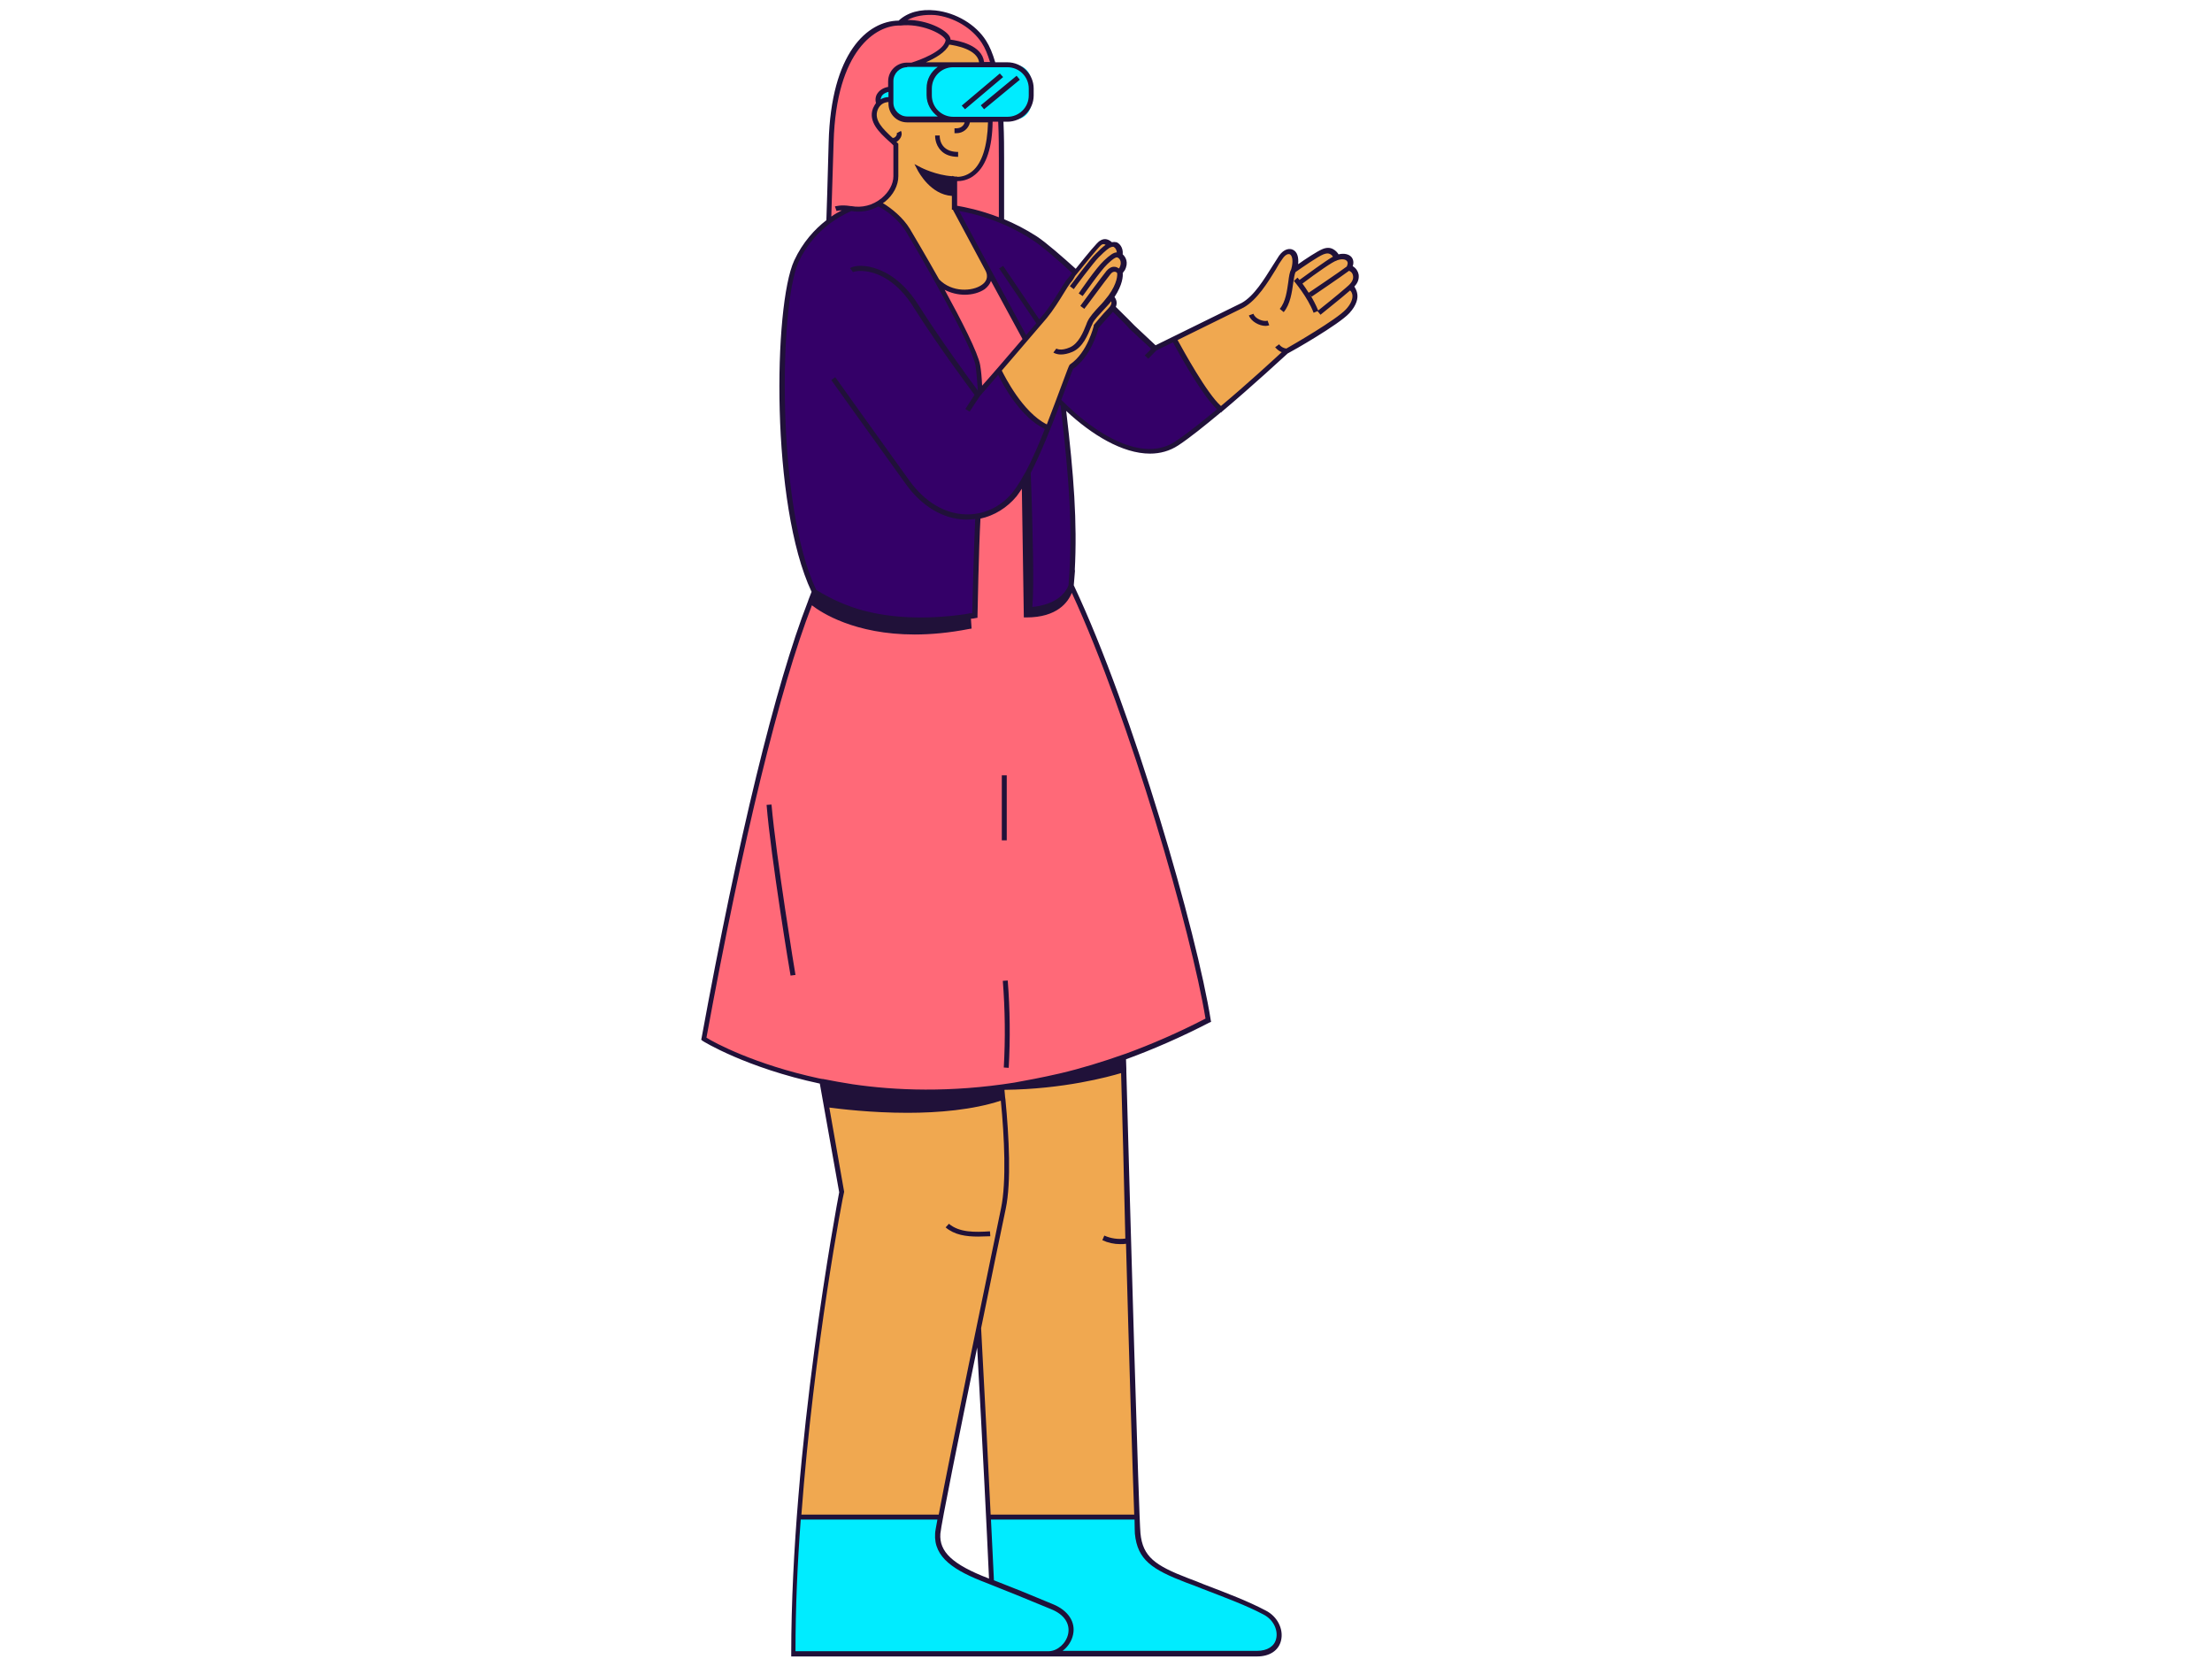 <svg xmlns="http://www.w3.org/2000/svg" xmlns:xlink="http://www.w3.org/1999/xlink" width="800" zoomAndPan="magnify" viewBox="0 0 600 450" height="600" preserveAspectRatio="xMidYMid meet" version="1.0"><defs><clipPath id="id1"><path d="M 190.199 3 L 328 3 L 328 297 L 190.199 297 Z M 190.199 3 " clip-rule="nonzero"/></clipPath><clipPath id="id2"><path d="M 190.199 2 L 368.699 2 L 368.699 450 L 190.199 450 Z M 190.199 2 " clip-rule="nonzero"/></clipPath></defs><path fill="#f0a850" d="M 268.086 411.551 C 267.371 396.324 266.395 378.16 265.414 360.262 C 260.867 382.254 256.68 402.824 255.074 411.641 C 252.492 411.641 216.578 411.551 216.578 411.551 C 216.578 411.551 218.984 381.188 221.477 365.336 C 223.172 354.828 228.16 323.219 228.16 323.219 L 222.902 293.387 L 244.914 265.871 C 244.914 265.871 304.09 270.414 304.535 286.887 C 305.516 321.258 307.477 392.676 308.188 411.551 Z M 268.086 411.551 " fill-opacity="1" fill-rule="nonzero"/><g clip-path="url(#id1)"><path fill="#ff6978" d="M 327.703 276.824 C 250.441 316.984 192.16 282.969 190.91 281.812 C 201.25 225.355 211.852 182.348 220.855 160.441 C 221.746 158.215 226.559 153.316 228.875 153.316 C 231.281 153.23 233.508 154.031 235.914 154.121 C 242.867 154.207 247.766 147.887 252.758 143.078 C 253.828 142.008 254.984 141.031 256.145 140.141 C 256.145 139.426 256.055 138.715 255.965 137.914 C 255.164 133.461 251.598 130.168 249.281 126.16 C 247.766 123.488 246.785 120.551 246.164 117.609 C 243.578 106.211 244.559 93.926 249.016 83.062 C 250.172 80.391 251.957 78.254 254.094 76.293 C 259.621 82.082 270.938 78.875 267.73 73 C 271.383 75.492 275.035 77.629 277.441 81.367 C 278.867 83.594 279.672 86.176 280.207 88.672 C 281.273 93.301 281.809 98.109 282.879 102.738 C 284.395 109.418 287.066 116.098 286.355 122.953 C 286.086 125.625 285.285 128.207 285.105 130.879 C 284.84 134.441 285.82 138.18 284.75 141.652 C 284.305 143.168 283.504 144.77 284.039 146.285 L 283.77 146.461 C 286.176 150.648 288.492 154.742 290.453 158.93 C 306.051 191.875 323.785 251.98 327.703 276.824 Z M 266.926 11.379 C 262.027 3.719 249.641 0.691 244.023 6.215 C 236.184 6.035 226.113 13.781 225.488 38.539 C 225.223 49.133 224.863 59.996 224.863 59.996 L 271.652 59.996 C 271.652 59.996 271.652 51.715 271.652 43.613 C 271.652 35.598 271.738 19.035 266.926 11.379 Z M 266.926 11.379 " fill-opacity="1" fill-rule="nonzero"/></g><path fill="#340068" d="M 331.18 111.02 C 326.812 114.672 322.445 118.145 319.238 120.281 C 310.059 126.336 297.227 118.41 288.316 109.684 C 290.633 129.188 291.789 143.258 290.543 158.84 C 287.957 165.25 279.316 165.25 279.316 165.25 C 280.027 157.148 278.957 128.652 278.957 128.117 C 277.711 130.434 276.461 132.48 275.215 134.086 C 272.629 137.199 269.156 139.25 265.324 139.961 C 264.879 147.352 264.434 166.852 264.434 166.852 C 235.113 172.02 220.941 160.441 220.941 160.441 C 209.625 136.934 210.875 82.258 216.043 70.863 C 219.43 63.383 225.398 58.84 230.926 56.523 C 233.598 57.059 236.184 56.438 238.32 55.188 C 240.906 56.348 244.469 59.375 246.34 62.402 C 249.551 67.656 264.434 93.391 265.324 99.09 C 265.59 101.047 265.859 103.453 265.945 106.035 L 265.945 106.301 C 266.84 105.234 268.711 103.098 270.758 100.691 C 270.758 100.691 274.234 107.281 278.602 111.91 L 278.156 91.965 L 258.906 56.348 C 264.344 57.059 272.898 59.551 280.742 64.629 C 283.145 66.23 287.426 69.973 291.879 74.066 L 300.258 81.992 C 303.645 85.285 306.316 87.957 307.117 88.848 L 313.18 94.547 L 318.527 91.875 C 318.527 91.965 318.527 92.055 318.527 92.055 C 318.527 92.055 326.723 107.637 331.18 111.02 Z M 331.18 111.02 " fill-opacity="1" fill-rule="nonzero"/><path fill="#f0a850" d="M 348.914 95.348 C 348.914 95.348 340.004 103.629 331.18 111.02 C 326.812 107.637 318.527 92.055 318.527 92.055 C 318.527 92.055 318.527 91.965 318.527 91.965 L 336.973 82.883 C 341.695 80.211 345.172 72.91 347.309 69.883 C 349.539 66.766 352.656 68.547 350.965 73.266 C 350.965 73.266 357.023 69.082 358.805 68.277 C 361.301 67.121 362.551 69.793 362.551 69.793 C 365.133 68.902 367.184 70.238 365.938 72.555 C 367.984 73.266 368.609 75.848 366.203 77.895 C 367.984 78.875 368.43 81.367 365.578 84.484 C 362.637 87.602 348.914 95.348 348.914 95.348 Z M 303.73 69.438 C 304.18 67.121 302.484 66.41 302.484 66.41 C 302.219 66.32 301.684 66.32 301.328 66.5 C 300.703 65.785 299.633 65.164 298.562 65.875 C 297.496 66.586 290.898 75.137 289.832 76.293 C 288.852 77.449 286.086 82.617 283.324 85.91 C 282.254 87.156 275.75 94.727 270.848 100.426 C 270.848 100.516 270.938 100.602 270.938 100.691 C 270.938 100.691 276.375 112.715 284.125 116.008 C 286.977 108.527 289.117 101.762 289.652 101.047 C 294.641 97.664 296.336 90.184 296.336 90.184 C 296.336 90.184 299.543 85.645 300.969 84.395 C 302.305 83.062 302.484 81.902 301.328 80.656 C 304.355 76.383 303.73 73.977 303.73 73.977 L 304.355 73.086 C 305.781 70.594 303.73 69.438 303.73 69.438 Z M 266.305 17.523 C 266.305 12.09 257.035 11.469 257.035 11.469 C 255.875 15.297 247.32 17.613 247.32 17.613 L 241.617 26.961 C 240.371 26.961 238.41 27.23 237.52 29.543 C 235.914 33.73 241.352 37.113 243.043 39.16 C 243.043 39.16 243.043 46.016 243.043 47.797 C 243.043 50.648 241.082 53.496 238.23 55.188 C 245.539 59.375 245.449 60.977 246.785 63.203 C 248.125 65.43 254.273 76.203 254.273 76.203 C 259.797 81.992 271.117 78.785 267.906 72.91 L 258.996 56.348 L 258.996 48.422 C 258.996 48.422 268.711 50.203 268.711 32.215 " fill-opacity="1" fill-rule="nonzero"/><path fill="#00ecff" d="M 341.34 448.508 C 333.855 448.508 269.602 448.594 269.602 448.594 L 269.602 448.508 C 250.707 448.594 220.676 448.684 215.062 448.508 C 215.062 448.508 215.418 432.566 215.598 427.137 C 215.773 423.305 216.578 411.551 216.578 411.551 L 218.984 411.551 C 218.984 411.551 252.668 411.016 255.074 411.641 C 254.629 413.957 254.363 415.469 254.363 415.914 C 253.918 421.793 258.906 425.266 267.82 428.648 C 268.176 428.828 268.531 428.914 268.977 429.094 C 268.711 423.93 268.441 417.965 268.086 411.461 L 308.367 411.461 C 308.457 413.867 308.543 415.379 308.543 415.914 C 309.168 422.773 313.09 425.266 322 428.648 C 330.914 432.031 337.238 434.348 342.945 437.285 C 348.648 440.312 348.914 448.508 341.34 448.508 Z M 238.41 28.121 C 238.41 28.121 239.48 26.871 241.617 26.961 C 241.617 26.961 241.707 26.961 241.707 26.961 L 241.707 27.941 C 241.707 30.434 243.668 32.395 246.164 32.395 L 275.305 32.395 C 277.711 32.395 279.672 30.434 279.672 28.031 L 279.672 21.977 C 279.672 19.57 277.711 17.613 275.305 17.613 L 246.074 17.613 C 243.578 17.613 241.617 19.57 241.617 22.062 L 241.617 24.203 C 239.57 24.203 237.52 25.715 238.41 28.121 Z M 238.41 28.121 " fill-opacity="1" fill-rule="nonzero"/><g clip-path="url(#id2)"><path fill="#201139" d="M 265.324 335.418 C 262.027 335.418 258.906 334.973 256.5 332.926 L 257.391 331.945 C 260.242 334.348 264.434 334.262 268.531 333.992 L 268.621 335.328 C 267.551 335.328 266.48 335.418 265.324 335.418 Z M 207.934 218.32 C 209.09 232.57 214.348 264.359 214.438 264.625 L 215.773 264.449 C 215.684 264.09 210.516 232.391 209.27 218.234 Z M 272.008 266.051 C 272.629 273.887 272.719 281.812 272.273 289.559 L 273.609 289.648 C 274.055 281.812 273.969 273.797 273.344 265.961 Z M 273.078 210.309 L 271.738 210.309 L 271.738 227.938 L 273.078 227.938 Z M 368.164 79.766 C 368.34 80.836 368.074 82.703 366.023 84.93 C 363.172 88.047 350.52 95.262 349.27 95.883 C 348.469 96.598 339.824 104.609 331.359 111.734 L 331.27 111.91 C 331.27 111.91 331.27 111.91 331.18 111.824 C 326.902 115.383 322.715 118.77 319.594 120.816 C 317.277 122.328 314.695 123.043 311.93 123.043 C 304.445 123.043 296.066 117.879 289.207 111.465 C 291.258 128.918 292.234 141.652 291.523 154.832 L 291.613 154.477 L 291.258 158.75 C 307.477 193.211 324.676 253.141 328.418 276.734 L 328.508 277.18 L 328.062 277.359 C 320.309 281.367 312.734 284.66 305.426 287.332 C 305.426 288.133 305.516 289.023 305.516 289.914 L 305.516 290.629 C 306.586 329.719 308.902 411.461 309.348 415.914 C 309.969 422.238 313.27 424.641 322.359 428.113 C 323.785 428.648 325.211 429.184 326.457 429.719 C 333.23 432.301 338.578 434.348 343.301 436.84 C 346.508 438.445 348.203 441.918 347.488 444.945 C 346.863 447.703 344.371 449.309 340.984 449.309 C 335.812 449.309 304 449.309 284.66 449.309 C 284.574 449.309 284.484 449.309 284.484 449.309 C 284.125 449.309 283.68 449.309 283.234 449.309 C 275.215 449.309 269.691 449.309 269.691 449.309 C 264.609 449.309 258.816 449.309 252.848 449.309 C 243.848 449.309 234.578 449.309 227.359 449.309 C 221.922 449.309 217.559 449.309 215.238 449.309 L 214.617 449.309 L 214.617 448.684 C 214.617 392.676 227.004 326.691 227.629 323.395 L 222.371 293.922 C 202.406 289.648 190.645 282.434 190.465 282.258 L 190.199 281.988 L 190.289 281.633 C 200.18 227.582 210.34 185.73 219.16 163.113 L 219.34 162.578 C 219.605 161.867 219.875 161.152 220.141 160.531 C 209 136.934 209.805 82.883 215.418 70.684 C 217.734 65.695 221.031 62.137 224.152 59.73 C 224.242 57.859 224.508 48.156 224.773 38.625 C 225.398 14.316 235.293 5.68 243.758 5.59 C 246.164 3.363 249.641 2.387 253.738 2.832 C 259.352 3.453 264.699 6.66 267.461 11.023 C 268.441 12.535 269.246 14.496 269.957 16.898 L 273.254 16.898 C 277.176 16.898 280.383 20.105 280.383 24.023 L 280.383 25.895 C 280.383 29.812 277.176 33.016 273.254 33.016 L 272.184 33.016 C 272.363 36.848 272.363 40.406 272.363 43.078 L 272.363 59.465 C 275.125 60.621 278.156 62.137 281.188 64.094 C 283.77 65.785 288.227 69.703 291.789 72.91 C 295.355 68.457 297.582 65.785 298.297 65.34 C 299.723 64.359 300.879 65.074 301.594 65.695 C 302.039 65.609 302.395 65.609 302.754 65.695 C 302.754 65.695 302.84 65.695 302.84 65.695 C 303.555 65.965 304.711 67.031 304.535 68.992 C 305.336 69.703 306.227 71.219 305.07 73.355 L 304.98 73.445 L 304.535 74.066 C 304.625 74.867 304.535 77.184 302.305 80.566 C 302.84 81.281 303.109 82.172 302.664 83.238 C 305.605 86.09 306.852 87.426 307.742 88.312 L 313.445 93.656 L 336.793 82.172 C 340.18 80.301 342.945 75.668 345.082 72.285 C 345.797 71.129 346.418 70.148 346.953 69.348 C 348.289 67.477 349.805 67.301 350.695 67.746 C 351.855 68.277 352.301 69.703 352.121 71.664 C 353.992 70.328 357.379 68.102 358.719 67.566 C 359.785 67.121 360.766 67.121 361.57 67.566 C 362.281 67.922 362.816 68.547 363.082 68.992 C 364.508 68.637 365.848 68.902 366.559 69.703 C 367.094 70.328 367.273 71.219 366.914 72.195 C 367.809 72.73 368.34 73.531 368.52 74.422 C 368.699 75.582 368.34 76.738 367.363 77.719 C 367.719 78.34 368.074 78.965 368.164 79.766 Z M 353.281 76.918 C 353.816 77.629 354.352 78.43 354.973 79.41 C 355.242 79.23 363.707 73.531 365.312 72.285 C 365.488 71.84 365.758 71.219 365.312 70.773 C 364.957 70.328 363.977 70.148 362.727 70.594 L 362.551 70.684 C 361.656 70.863 357.293 73.891 353.281 76.918 Z M 290.363 76.738 C 290.008 77.184 289.383 78.164 288.672 79.32 C 287.426 81.367 285.641 84.219 283.949 86.266 C 282.879 87.512 276.641 94.816 271.738 100.516 C 272.453 101.938 277.355 111.824 283.949 115.117 C 285.465 111.199 286.891 107.371 287.957 104.52 C 289.383 100.691 289.832 99.445 290.098 99 L 290.277 98.82 C 295 95.617 296.691 88.402 296.691 88.316 L 296.691 88.137 L 296.781 88.047 C 296.871 87.957 299.188 85.109 300.523 83.773 C 301.414 82.883 301.594 82.258 301.414 81.727 C 300.879 82.438 300.078 83.238 299.277 84.129 C 298.117 85.375 296.871 86.711 296.426 87.602 C 296.336 87.871 296.156 88.227 295.98 88.582 C 295.09 90.809 293.75 94.191 290.898 95.438 C 289.652 95.973 288.582 96.152 287.781 96.152 C 286.531 96.152 285.82 95.707 285.73 95.617 L 286.531 94.547 C 286.531 94.547 287.691 95.348 290.277 94.191 C 292.594 93.121 293.84 90.094 294.641 88.047 C 294.82 87.602 294.91 87.246 295.09 86.98 C 295.621 85.91 296.871 84.484 298.117 83.148 C 299.008 82.258 299.812 81.281 300.348 80.566 L 300.703 80.121 C 303.109 76.738 303.109 74.602 303.02 74.066 C 302.84 73.801 302.574 73.711 302.305 73.711 C 301.949 73.711 301.594 73.891 301.238 74.336 C 299.988 75.848 294.195 83.773 294.109 83.773 L 293.039 82.973 C 293.305 82.617 298.922 74.957 300.168 73.445 C 300.793 72.73 301.594 72.285 302.305 72.375 C 302.754 72.375 303.109 72.555 303.465 72.82 L 303.645 72.641 C 304.625 70.684 303.285 69.883 303.199 69.883 C 302.93 69.703 302.395 69.703 300.348 71.664 C 298.387 73.531 293.75 80.301 293.664 80.301 L 292.594 79.59 C 292.77 79.32 297.316 72.641 299.453 70.684 C 300.969 69.258 302.039 68.457 302.93 68.457 C 302.84 67.301 302.039 66.945 302.039 66.945 C 301.949 66.945 301.859 66.945 301.773 66.945 C 301.773 66.945 301.773 66.945 301.684 66.945 C 301.594 66.945 301.504 67.031 301.414 67.031 L 300.969 67.211 C 299.988 67.832 298.562 69.258 298.027 69.793 C 296.602 71.219 291.258 78.34 291.258 78.43 L 290.188 77.629 C 290.453 77.363 295.621 70.328 297.137 68.902 C 298.117 67.922 299.008 67.031 299.898 66.41 C 299.453 66.141 299.098 66.141 298.652 66.5 C 297.941 67.031 293.484 72.555 291.613 74.867 C 291.168 75.758 290.633 76.473 290.363 76.738 Z M 277.355 91.965 L 268.797 76.203 C 268.531 77.004 267.906 77.809 267.105 78.43 C 265.68 79.41 263.719 79.945 261.668 79.945 C 259.887 79.945 257.926 79.5 256.234 78.609 C 260.777 86.891 265.324 95.793 265.859 99 C 266.125 100.516 266.305 102.473 266.395 104.609 C 268.977 101.762 273.609 96.328 277.355 91.965 Z M 243.668 38.984 L 243.668 47.797 C 243.668 50.293 242.332 52.875 240.016 54.742 C 239.836 54.832 239.656 55.012 239.48 55.102 C 241.887 56.523 245.004 59.105 246.785 62.047 C 247.68 63.559 251.066 69.258 254.719 75.758 C 258.195 79.41 263.809 79.055 266.305 77.273 C 267.371 76.559 268.352 75.227 267.195 73.176 L 258.461 56.883 L 258.195 56.883 L 258.195 53.141 C 252.402 52.785 249.191 46.641 249.016 46.375 L 248.035 44.504 L 249.906 45.484 C 249.906 45.484 253.918 47.531 258.281 47.797 L 258.281 47.711 L 258.996 47.887 L 259.621 47.887 L 259.621 47.977 C 260.422 47.977 262.113 47.797 263.719 46.461 C 266.395 44.238 267.82 39.605 267.996 33.195 L 263.094 33.195 C 262.738 34.887 261.223 36.133 259.441 36.133 L 258.906 36.133 L 258.906 34.797 L 259.441 34.797 C 260.512 34.797 261.402 34.176 261.668 33.195 L 246.074 33.195 C 243.223 33.195 240.996 30.879 240.996 28.121 L 240.996 27.676 C 239.57 27.762 238.59 28.477 238.055 29.812 C 236.984 32.66 239.656 35.066 241.797 37.113 C 241.887 37.203 241.977 37.203 241.977 37.293 C 242.152 37.469 242.422 37.469 242.777 37.203 C 243.133 36.934 243.402 36.402 243.223 36.133 L 244.383 35.512 C 244.914 36.488 244.293 37.648 243.488 38.27 C 243.402 38.359 243.312 38.449 243.133 38.449 C 243.223 38.539 243.312 38.625 243.402 38.715 Z M 240.996 26.34 L 240.996 24.914 C 240.281 25.09 239.57 25.449 239.211 25.98 C 239.035 26.25 238.945 26.605 238.855 26.961 C 239.57 26.516 240.371 26.34 240.996 26.34 Z M 246.074 18.234 C 244.023 18.234 242.332 19.926 242.332 21.977 L 242.332 27.852 C 242.332 29.898 244.023 31.594 246.074 31.594 L 254.363 31.594 C 252.578 30.258 251.332 28.207 251.332 25.805 L 251.332 23.934 C 251.332 21.531 252.492 19.48 254.363 18.145 L 246.074 18.145 Z M 258.551 16.898 L 265.59 16.898 C 265.055 13.336 259.262 12.359 257.48 12.09 C 256.5 14.227 253.559 15.832 251.152 16.898 Z M 264.52 47.352 C 262.648 48.957 260.602 49.133 259.621 49.133 L 259.621 55.812 C 261.668 56.168 265.859 56.969 270.938 58.93 L 270.938 43.078 C 270.938 40.406 270.938 36.848 270.758 33.016 L 269.246 33.016 C 269.156 39.961 267.551 44.859 264.52 47.352 Z M 260.156 57.238 L 278.336 90.898 C 279.402 89.648 280.293 88.582 281.098 87.691 L 271.027 72.82 L 272.098 72.109 L 281.898 86.621 C 282.344 86.09 282.699 85.73 282.879 85.465 C 284.574 83.508 286.266 80.746 287.512 78.699 C 288.316 77.449 288.938 76.383 289.297 75.938 C 289.562 75.668 290.098 74.957 290.809 74.066 C 286 69.613 282.344 66.586 280.293 65.25 C 272.098 59.82 263.898 57.859 260.156 57.238 Z M 259.176 18.234 L 258.551 18.234 C 255.344 18.234 252.758 20.816 252.758 24.023 L 252.758 25.895 C 252.758 29.098 255.344 31.68 258.551 31.68 L 273.254 31.68 C 276.461 31.68 279.047 29.098 279.047 25.895 L 279.047 24.023 C 279.047 20.816 276.461 18.234 273.254 18.234 Z M 246.164 5.414 C 251.422 5.414 256.41 7.906 257.57 9.863 C 257.75 10.223 257.836 10.488 257.836 10.754 C 260.066 11.023 266.395 12.27 266.926 16.809 L 268.531 16.809 C 267.906 14.762 267.195 12.98 266.305 11.645 C 263.719 7.637 258.73 4.609 253.559 4.078 C 250.707 3.898 248.125 4.344 246.164 5.414 Z M 225.488 58.75 C 226.469 58.039 227.449 57.504 228.34 57.059 C 227.359 57.059 226.914 57.238 226.914 57.238 L 226.469 55.992 C 226.559 55.992 228.074 55.457 230.746 55.902 L 230.926 55.902 C 233.777 56.438 236.719 55.723 239.121 53.766 C 241.082 52.16 242.332 49.938 242.332 47.797 L 242.332 39.43 C 241.977 39.07 241.441 38.539 240.906 38.094 C 238.676 36.043 235.379 33.016 236.805 29.367 C 237.074 28.832 237.34 28.297 237.609 27.941 C 237.34 26.961 237.52 25.98 238.055 25.27 C 238.676 24.379 239.746 23.758 240.906 23.578 L 240.906 22.062 C 240.906 19.215 243.223 16.988 245.984 16.988 L 247.234 16.988 C 249.551 16.277 255.52 14.051 256.41 11.289 L 256.5 10.934 C 256.5 10.844 256.41 10.754 256.41 10.668 C 255.43 8.973 249.727 6.305 244.293 6.926 L 244.023 6.926 C 237.785 6.836 226.824 13.336 226.113 38.625 C 225.844 46.996 225.578 55.547 225.488 58.75 Z M 221.391 159.996 C 225.668 162.668 230.121 164.539 234.488 165.695 C 241.082 167.387 250.172 168.277 261.848 166.586 C 262.203 166.496 262.383 166.496 262.383 166.496 L 263.184 166.32 L 263.184 166.406 C 263.363 166.406 263.539 166.32 263.719 166.32 C 263.809 163.203 264.164 147.887 264.52 140.762 C 263.809 140.852 263.094 140.941 262.383 140.941 C 262.203 140.941 262.027 140.941 261.848 140.941 C 255.789 140.762 250.086 137.379 245.719 131.324 C 236.895 119.035 225.578 103.273 225.488 103.098 L 226.559 102.293 C 226.648 102.473 237.965 118.234 246.785 130.523 C 250.887 136.133 256.234 139.336 261.848 139.516 C 266.75 139.695 271.383 137.559 274.59 133.641 C 275.395 132.66 276.195 131.414 277.086 129.988 L 277.086 129.898 L 278.246 127.941 C 280.027 124.555 281.809 120.461 283.414 116.363 C 276.82 113.246 272.008 104.344 270.758 101.672 C 268.086 104.789 266.035 107.191 265.77 107.461 L 263.008 111.645 L 261.848 110.934 L 264.344 107.102 C 262.738 104.965 254.273 93.566 247.855 83.418 C 243.402 76.203 238.32 74.246 235.648 73.711 C 233.242 73.266 231.727 73.621 231.371 73.801 L 230.566 72.73 C 231.371 72.195 233.332 71.84 235.914 72.375 C 238.766 73 244.293 75.047 249.105 82.703 C 255.254 92.41 263.094 103.098 265.234 105.945 C 265.055 103.273 264.879 101.047 264.609 99.18 C 263.719 93.656 249.281 68.637 245.719 62.758 C 243.934 59.82 240.637 57.148 238.23 55.992 C 236.004 57.238 233.418 57.684 230.926 57.238 C 227.094 58.93 220.41 62.848 216.578 71.129 C 211.32 82.883 210.605 137.289 221.391 159.996 Z M 217.379 410.84 L 254.629 410.84 C 257.66 394.453 268.086 344.5 271.562 327.582 C 272.988 320.547 272.453 308.527 271.473 298.551 C 263.898 301.047 254.539 301.848 246.164 301.848 C 236.27 301.848 227.629 300.777 224.953 300.422 L 228.965 323.219 L 228.965 323.309 C 228.695 323.93 220.766 365.516 217.379 410.84 Z M 255.074 416.004 C 254.719 420.902 258.371 424.375 268.086 428.113 C 268.176 428.113 268.176 428.203 268.266 428.203 C 267.641 414.133 266.57 393.031 265.055 365.516 C 260.242 388.934 255.254 413.602 255.074 416.004 Z M 289.742 443.164 C 290.277 440.402 288.672 437.91 285.105 436.484 C 278.246 433.637 272.543 431.32 267.551 429.359 C 258.906 426.066 253.203 422.504 253.648 415.914 C 253.648 415.469 253.918 414.133 254.273 412.176 L 217.199 412.176 C 216.309 424.02 215.773 436.129 215.773 447.883 C 221.746 447.883 237.52 447.883 252.758 447.883 C 265.859 447.883 278.246 447.883 283.145 447.883 C 283.594 447.883 284.039 447.883 284.574 447.883 C 286.891 447.793 289.207 445.746 289.742 443.164 Z M 307.742 412.176 L 268.797 412.176 C 269.156 418.496 269.332 423.93 269.602 428.648 C 274.234 430.43 279.492 432.566 285.641 435.148 C 289.742 436.84 291.789 439.957 291.078 443.34 C 290.723 445.121 289.652 446.727 288.227 447.793 C 307.652 447.793 336.082 447.793 340.984 447.793 C 343.746 447.793 345.707 446.547 346.152 444.5 C 346.688 442.363 345.617 439.422 342.676 437.91 C 337.953 435.418 332.605 433.457 325.922 430.875 C 324.586 430.34 323.25 429.805 321.734 429.273 C 312.465 425.711 308.543 423.129 307.832 416.004 C 307.832 415.559 307.742 414.223 307.742 412.176 Z M 304.09 291.074 C 300.793 292.051 288.582 295.438 272.453 295.613 C 272.543 296.238 272.543 296.859 272.629 297.574 L 272.719 298.195 C 273.699 308.348 274.324 320.637 272.809 327.848 C 271.383 334.703 268.797 346.992 266.125 360.262 C 267.195 380.477 268.086 397.305 268.711 410.84 L 307.652 410.84 C 307.207 398.551 306.227 367.297 305.426 337.375 C 304.891 337.465 304.355 337.465 303.82 337.465 C 302.219 337.465 300.523 337.109 299.008 336.398 L 299.543 335.148 C 301.328 335.953 303.375 336.219 305.246 335.953 C 304.891 319.391 304.445 303.184 304.09 291.074 Z M 290.723 160.797 C 289.742 163.293 286.801 167.477 278.422 167.477 C 278.422 167.477 278.422 167.477 278.336 167.477 L 277.711 167.477 L 277.176 132.57 C 276.73 133.281 276.195 133.996 275.75 134.617 C 273.164 137.734 269.691 139.871 265.945 140.672 C 265.5 148.332 265.145 166.852 265.145 167.031 L 265.145 167.566 L 264.609 167.656 C 264.164 167.742 263.809 167.832 263.363 167.832 L 263.539 170.504 L 262.918 170.594 C 257.48 171.66 252.492 172.105 248.125 172.105 C 231.816 172.105 222.727 166.141 220.23 164.184 C 211.496 186.621 201.426 228.027 191.625 281.457 C 193.672 282.793 204.812 288.758 222.102 292.496 L 223.082 292.676 C 223.082 292.676 223.172 292.676 223.172 292.676 C 223.172 292.676 223.262 292.676 223.262 292.676 C 225.844 293.211 228.52 293.656 231.281 294.102 C 242.777 295.793 257.75 296.414 275.125 293.656 C 278.066 293.121 282.523 292.32 287.512 291.16 C 293.215 289.824 299.008 288.043 305.07 285.906 L 305.336 285.82 C 312.375 283.238 319.594 280.121 326.992 276.289 C 323.16 252.961 306.586 195.168 290.723 160.797 Z M 287.691 110.043 C 287.602 109.953 287.512 109.863 287.426 109.773 C 285.285 115.562 282.434 122.688 279.582 128.297 C 279.672 129.723 280.027 140.496 280.207 150.648 C 280.293 156.258 280.293 161.512 280.027 164.629 C 281.988 164.449 287.246 163.648 289.473 159.551 C 289.473 159.461 289.562 159.461 289.562 159.375 C 289.652 159.195 289.742 158.93 289.832 158.75 C 291.078 143.699 290.008 129.988 287.691 110.043 Z M 330.109 111.02 C 325.922 107.102 319.508 95.348 318.168 92.855 L 313.625 95.082 L 311.484 97.309 L 310.504 96.418 L 312.289 94.637 L 306.672 89.473 C 305.961 88.672 304.98 87.602 301.859 84.574 C 301.773 84.754 301.594 84.84 301.504 85.02 C 300.348 86.176 298.387 88.492 297.941 89.027 C 297.672 90.184 295.801 96.773 291.078 100.07 C 290.809 100.602 290.008 102.828 289.117 105.145 C 288.762 106.125 288.316 107.281 287.871 108.438 C 297.137 117.879 309.969 125.625 318.793 119.746 C 321.91 117.699 325.922 114.492 330.109 111.02 Z M 366.828 79.945 C 366.738 79.5 366.559 79.055 366.203 78.785 C 363.887 80.836 358.449 85.109 358.184 85.375 L 357.379 84.395 L 356.312 84.84 C 354.707 80.566 350.965 76.203 350.965 76.203 L 351.945 75.312 C 351.945 75.312 352.211 75.582 352.48 75.938 C 354.441 74.512 359.52 70.773 361.57 69.613 C 361.391 69.348 361.125 69.082 360.766 68.902 C 360.23 68.637 359.699 68.723 358.984 68.992 C 357.559 69.527 353.191 72.555 351.41 73.801 C 351.141 74.336 350.965 75.492 350.785 76.738 C 350.43 79.32 349.984 82.527 348.203 84.664 L 347.133 83.773 C 348.734 81.902 349.094 78.875 349.449 76.473 C 349.629 74.957 349.805 73.801 350.25 73 C 350.875 70.773 350.52 69.348 349.895 68.992 C 349.359 68.723 348.559 69.168 347.844 70.238 C 347.309 70.949 346.688 71.93 346.062 73.086 C 343.926 76.559 340.984 81.367 337.328 83.418 L 319.418 92.234 C 320.844 94.816 327.348 106.746 331.18 110.129 C 338.309 104.164 345.352 97.664 347.668 95.527 C 346.953 95.262 346.328 94.727 345.883 94.191 L 346.953 93.391 C 347.398 94.012 348.113 94.457 348.914 94.547 C 350.965 93.391 362.461 86.711 365.043 83.953 C 366.383 82.527 367.004 81.102 366.828 79.945 Z M 367.004 74.781 C 366.914 74.156 366.559 73.711 365.934 73.445 C 363.797 75.047 356.043 80.301 355.777 80.477 L 355.332 79.855 C 356.133 81.191 356.934 82.703 357.559 84.219 C 358.359 83.594 362.816 80.031 365.043 78.074 L 365.758 77.449 C 366.738 76.559 367.184 75.668 367.004 74.781 Z M 340.004 85.109 L 338.754 85.555 C 339.379 87.246 341.605 88.402 343.301 88.402 C 343.656 88.402 344.012 88.312 344.281 88.227 L 343.836 86.98 C 342.766 87.336 340.449 86.535 340.004 85.109 Z M 259.887 42.543 L 259.887 41.211 C 258.195 41.211 256.945 40.766 256.055 39.875 C 254.809 38.625 254.898 36.848 254.898 36.758 L 253.648 36.758 C 253.648 36.848 253.559 39.16 255.254 40.852 C 256.234 41.922 257.836 42.543 259.887 42.543 Z M 272.098 20.906 L 271.203 19.926 L 260.867 28.652 L 261.758 29.633 Z M 266.926 29.633 L 276.641 21.617 L 275.75 20.551 L 266.035 28.566 Z M 266.926 29.633 " fill-opacity="1" fill-rule="nonzero"/></g></svg>